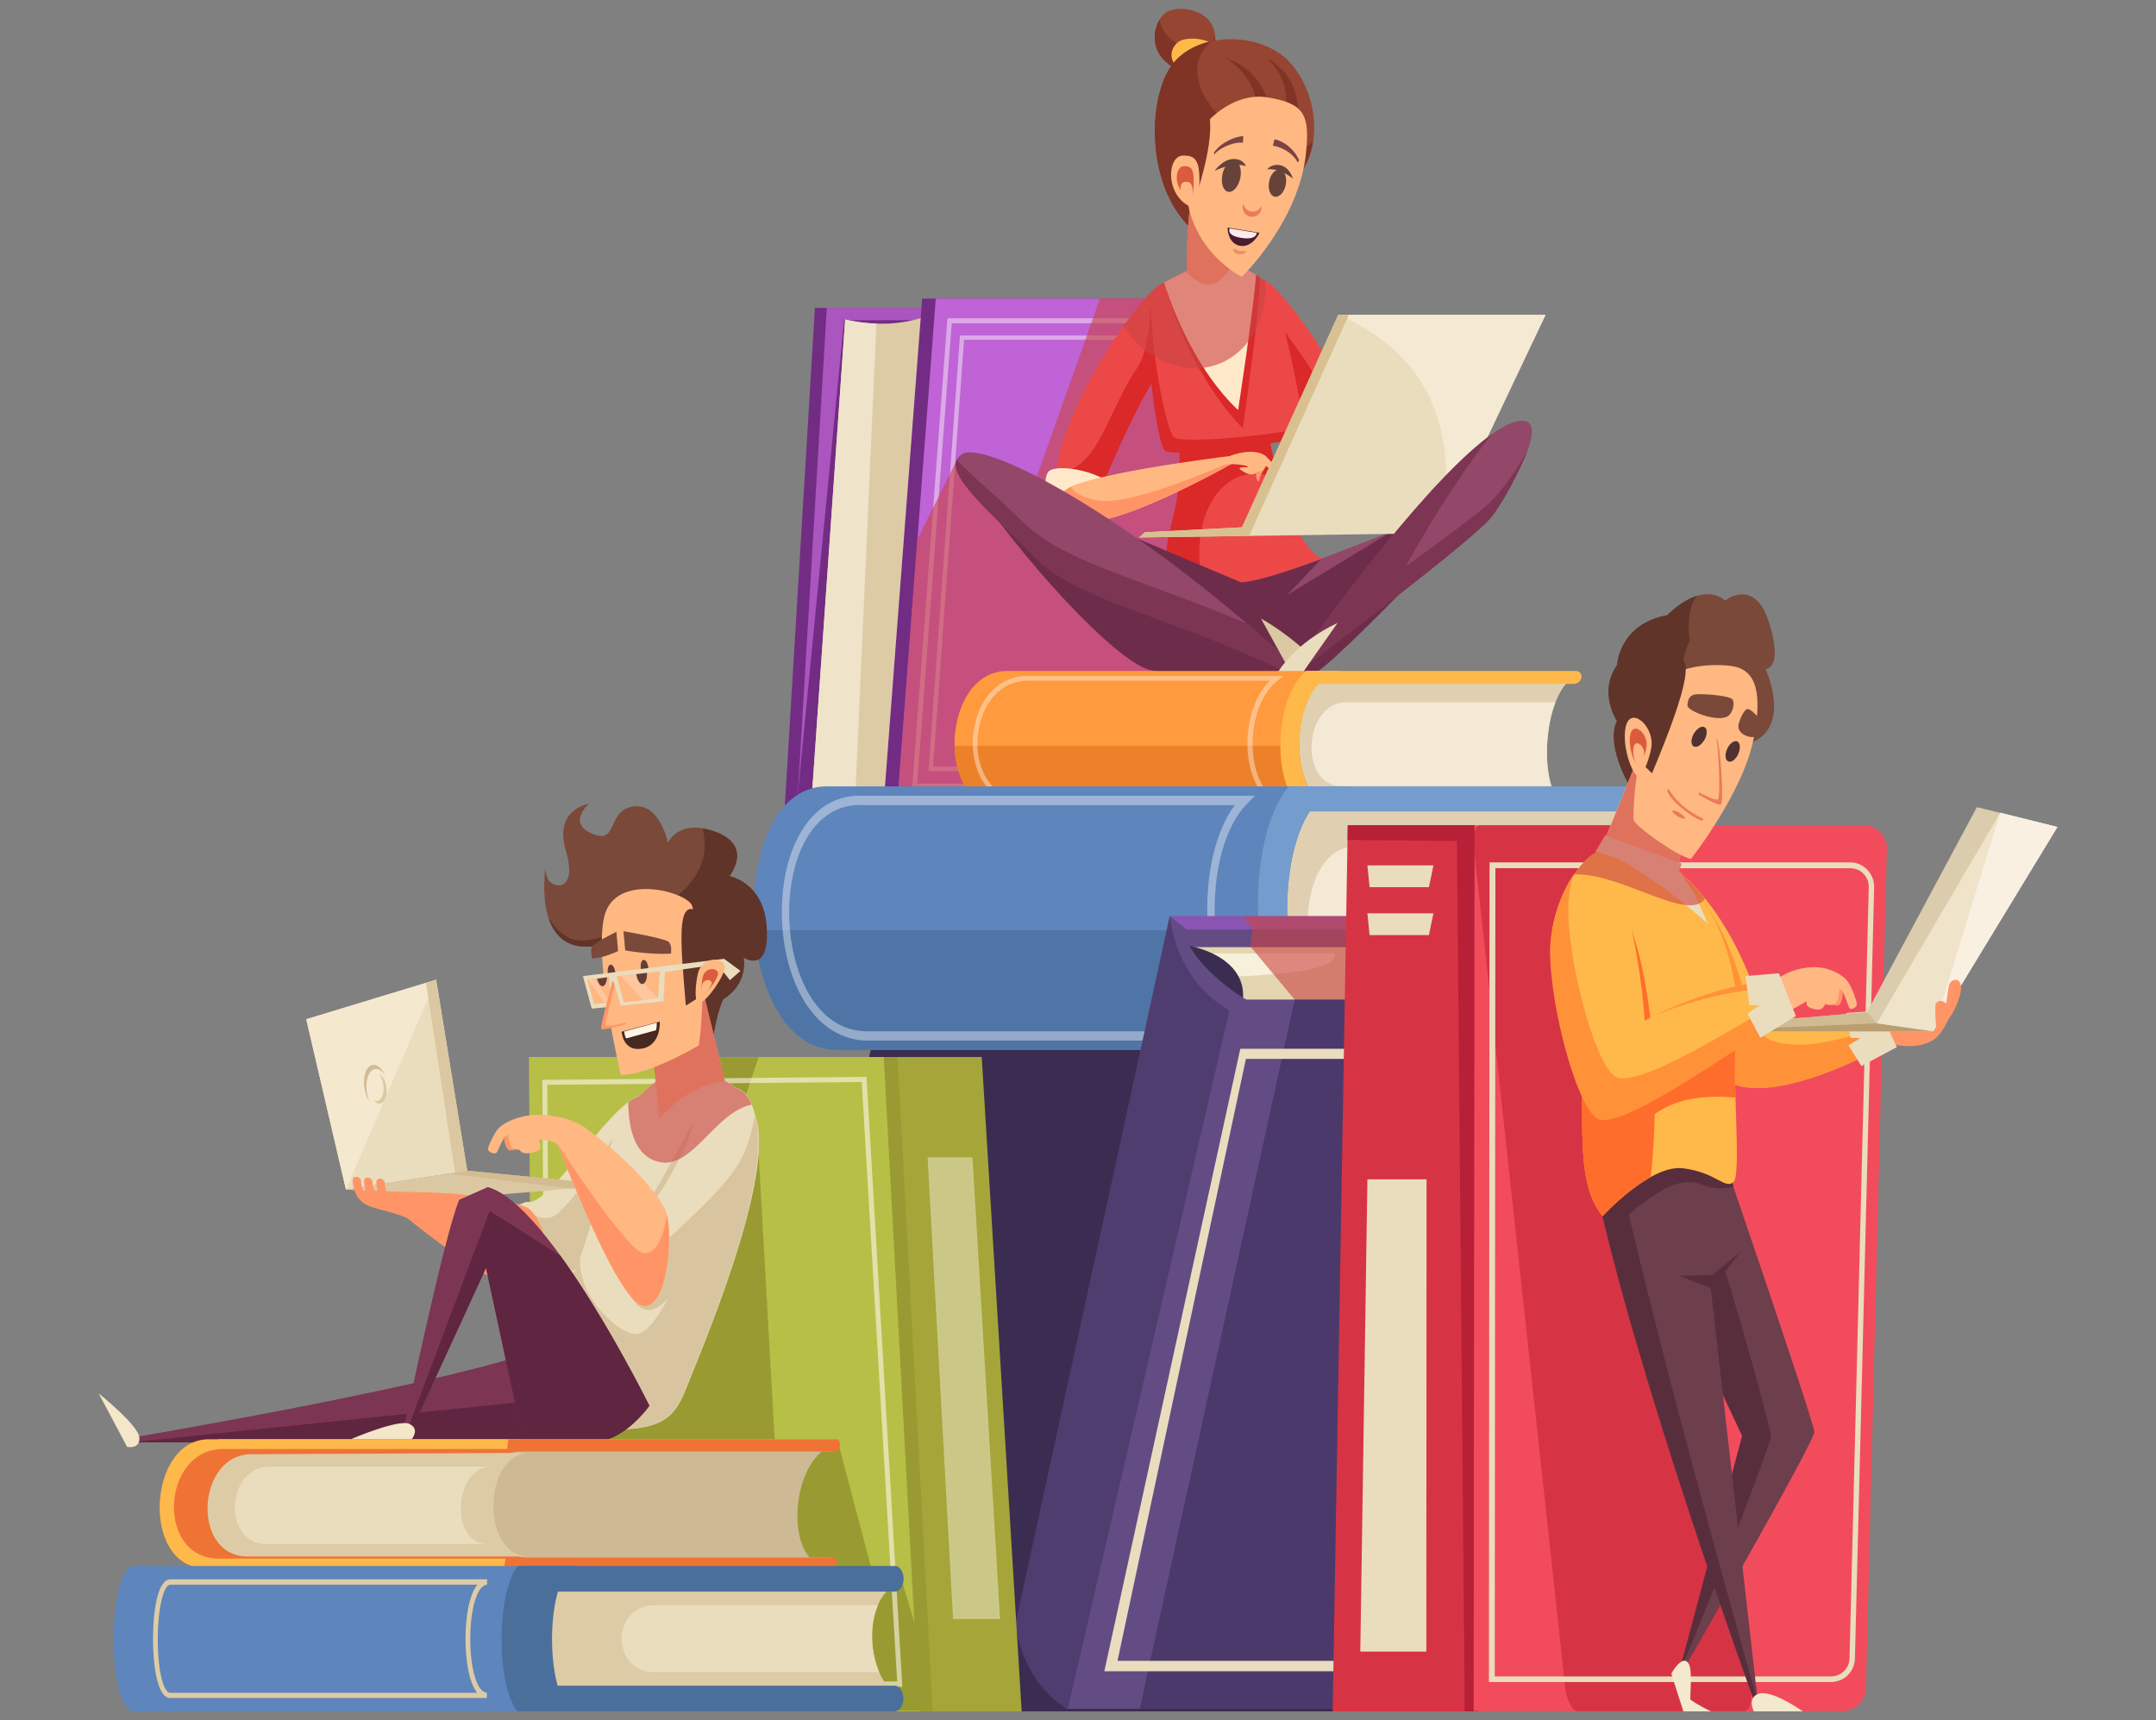 <?xml version="1.0" encoding="utf-8"?>
<!-- Generator: Adobe Illustrator 24.1.3, SVG Export Plug-In . SVG Version: 6.00 Build 0)  -->
<svg version="1.1" id="_x32_6e08365-e7f3-4f87-b2fd-e29738693ebb"
	 xmlns="http://www.w3.org/2000/svg" xmlns:xlink="http://www.w3.org/1999/xlink" x="0px" y="0px" viewBox="0 0 999 797.3"
	 style="enable-background:new 0 0 999 797.3;" xml:space="preserve">
<rect x="0" y="0" width="999" height="797.3" fill="#808080" stroke="none"/>
<style type="text/css">
	.st0{fill:#3B2D51;}
	.st1{fill:#732C84;}
	.st2{fill:#AB56BF;}
	.st3{fill:#DDCBA6;}
	.st4{fill:#BF63D6;}
	.st5{fill:#EFE3CA;}
	.st6{opacity:0.45;}
	.st7{fill:#FFFFFF;}
	.st8{opacity:0.6;fill:#C94343;}
	.st9{fill:#964532;}
	.st10{fill:#7F3425;}
	.st11{fill:#FFB94A;}
	.st12{fill:#DB2828;}
	.st13{fill:#ED4848;}
	.st14{fill:#FFE9CA;}
	.st15{fill:#6D2D4A;}
	.st16{fill:#934769;}
	.st17{fill:#FF9566;}
	.st18{fill:#FFB882;}
	.st19{fill:#EADDBE;}
	.st20{fill:#F4E9D3;}
	.st21{fill:#D8C091;}
	.st22{fill:#7C3552;}
	.st23{fill:#DBC7A1;}
	.st24{fill:#E0D0B1;}
	.st25{fill:#FF9A3E;}
	.st26{fill:#ED8129;}
	.st27{fill:#F4E9D4;}
	.st28{opacity:0.39;}
	.st29{fill:#5E85BC;}
	.st30{fill:#4E75A5;}
	.st31{fill:#749DCE;}
	.st32{fill:#DB5B3E;}
	.st33{fill:#66423B;}
	.st34{fill:#7C4343;}
	.st35{fill:#EA7B59;}
	.st36{fill:#491D2E;}
	.st37{fill:#FFEBEB;}
	.st38{fill:#EF8F6F;}
	.st39{fill:#8B54B2;}
	.st40{fill:#634C84;}
	.st41{fill:#E2D5AF;}
	.st42{fill:#F7F0DA;}
	.st43{fill:#4C396B;}
	.st44{fill:#F24C5C;}
	.st45{fill:#D63444;}
	.st46{fill:#B72036;}
	.st47{fill:#6D3E4C;}
	.st48{fill:#592E3C;}
	.st49{fill:#FF9239;}
	.st50{fill:#FF6D2C;}
	.st51{fill:#7A4939;}
	.st52{fill:#603428;}
	.st53{fill:#DBCCAD;}
	.st54{fill:#D1BB93;}
	.st55{fill:#BA9E70;}
	.st56{fill:#F9F0E1;}
	.st57{fill:#F2E9CE;}
	.st58{fill:#503D70;}
	.st59{fill:#4F3131;}
	.st60{fill:#B7BF47;}
	.st61{fill:#999B32;}
	.st62{opacity:0.58;}
	.st63{fill:#FFF9F1;}
	.st64{fill:#A5A53A;}
	.st65{opacity:0.42;fill:#FFF9F1;}
	.st66{fill:#602540;}
	.st67{fill:#D8C5A0;}
	.st68{fill:#DBC8A2;}
	.st69{fill:#D3BB92;}
	.st70{fill:#F4E8CE;}
	.st71{fill:#CE5230;}
	.st72{fill:#CEB995;}
	.st73{fill:#EF7335;}
	.st74{fill:#4B6F9B;}
	.st75{fill:#F4E6C9;}
	.st76{fill:#633D37;}
	.st77{fill:#FFC69F;}
	.st78{fill:#472922;}
	.st79{fill:#FFF6E3;}
</style>
<g>
	<polygon class="st0" points="756.5,475.8 405.9,475.8 334.6,793.2 685.2,793.2 	"/>
	<g>
		<g>
			<polygon class="st1" points="429.9,142.7 377.6,142.7 363.6,374.5 422.8,374.5 			"/>
			<polygon class="st2" points="436.2,142.7 383.1,142.7 369.3,374.5 429.4,374.5 			"/>
			<polygon class="st1" points="444.2,148.4 391.1,148.4 369.1,373.8 425.3,374.1 			"/>
			<path class="st3" d="M431.8,145.7c-12.8,5-26.2,5.5-40.2,2.4L376,371.5c17.1-3.1,33.6-3.1,45.5,0.5L431.8,145.7z"/>
			<polygon class="st1" points="566.3,138.4 427.3,138.4 409.3,374.5 551.1,374.5 			"/>
			<polygon class="st4" points="572.6,138.4 433.6,138.4 415.6,374.5 557.4,374.5 			"/>
			<path class="st5" d="M406.1,150c-4.8-0.2-9.6-0.8-14.5-1.9L376,371.5c7-1.3,13.8-2,20.3-2.2L406.1,150z"/>
			<g class="st6">
				<path class="st7" d="M551.8,365.4H422.6L439,147.5h126.6L551.8,365.4z M425,363.2h124.6l13.5-213.4H441L425,363.2z"/>
			</g>
			<g class="st6">
				<path class="st7" d="M545.6,357.4H430.2l14.6-201.9h113.1L545.6,357.4z M432.4,355.3h111.4l12-197.8H446.7L432.4,355.3z"/>
			</g>
			<polygon class="st8" points="509.7,138.3 476.8,231.1 443.4,213.1 424.9,250.4 415.7,374.4 553.6,374.4 572.5,289 541.6,138.3 
							"/>
		</g>
		<path class="st9" d="M547.8,33c-18.5-6.6-13.4-24.9-6.3-27.9c7.1-3,24.9,0.3,21.1,17.5C558.7,39.8,547.8,33,547.8,33z"/>
		<path class="st10" d="M549.8,22.1c-8.1-2.9-11.6-7.9-12.5-13c-4,6.6-3.9,18.8,10.5,23.9c0,0,10.9,6.8,14.7-10.4
			c0.5-2.2,0.6-4.2,0.5-5.9C558.4,27.4,549.8,22.1,549.8,22.1z"/>
		<path class="st11" d="M552.9,34.6c-14.6-3.8-10.6-14.4-5-16.1c5.6-1.8,19.5,0.1,16.5,10.1C561.4,38.6,552.9,34.6,552.9,34.6z"/>
		<path class="st9" d="M556.5,109.8c-25.6-18.3-25.4-62.2-14-78.9c11.4-16.7,42.4-16.7,55.6-1.5c13.2,15.2,14.5,39.7,3.1,52.6
			C589.8,94.9,556.5,109.8,556.5,109.8z"/>
		<path class="st10" d="M602.9,68.2c-0.6-27.3-4.4-34.4-16-41.3c0,0,13.8,11.5,7.3,27.5L602.9,68.2z"/>
		<path class="st10" d="M594.6,67.6c-7.9-29.1-13.5-35.9-26.7-40.8c0,0,16.5,9.4,14.5,27.9L594.6,67.6z"/>
		<path class="st10" d="M570.2,58.8C556.2,47,550,32,558.9,21.4c0.7-0.8,1.5-1.6,2.3-2.3c-7.6,1.7-14.5,5.6-18.7,11.7
			c-11.4,16.7-11.7,60.6,14,78.9c0,0,33.3-14.9,44.7-27.8c3.9-4.4,6.2-10.1,7.2-16.4C599.1,74.7,583.6,70.2,570.2,58.8z"/>
		<path class="st12" d="M635.5,224.3c-1.9-42-44.8-89.3-49.2-89.7c-4.4-0.3-3.6,17.5,7.2,35.1s22.7,59.3,24.1,63.7
			C618.9,237.8,635.9,231.7,635.5,224.3z"/>
		<path class="st13" d="M586.8,130.5c-2-0.2-3.1,4.4-2.5,11.2c8.4,6.5,43.2,51,47,89.2c2.5-1.8,4.4-4.2,4.3-6.7
			C633.6,182.3,591.2,130.9,586.8,130.5z"/>
		<path class="st13" d="M488.5,226.8c1.9-42,44.8-94.5,49.2-94.9c4.4-0.3,2.9,29.9-7.9,47.5c-10.8,17.6-22,52.1-23.3,56.5
			S488.2,234.2,488.5,226.8z"/>
		<path class="st12" d="M526.5,171.1c-13.3,19.3-17.9,48.5-37.6,47.7c-1.2-0.1,8.6,16.5,6.4,16.2c4.8,2.5,10.4,3.4,11.2,0.9
			c1.4-4.4,16.5-40.9,27.3-58.5c6.1-9.9,0-25.7,0.8-35.9C531.7,151.1,532.3,162.7,526.5,171.1z"/>
		<path class="st14" d="M515,224.4c-8.2-6.7-24.4-9-28.6-6.3c-4.2,2.7-2.5,22.2,9.5,25.6C508,247.2,515,224.4,515,224.4z"/>
		<path class="st13" d="M582.8,169.7l-45.4-22.3c21.1,97.9-1.5,85.8,3.7,123.8c25.8,10.6,50.5,6.5,74.4-11.1
			C591.7,255.1,582.8,169.7,582.8,169.7z"/>
		<path class="st12" d="M557.5,270.9c-5.8-24.1,2.9-46.8,19.3-50.8c5.3-1.3,10.7-0.4,15.8,2.1c-6.9-24.8-9.8-52.5-9.8-52.5
			l-45.4-22.3c21.1,97.9-1.5,85.8,3.7,123.8c6,2.5,12,4.1,17.9,5C558.5,274.5,558,272.7,557.5,270.9z"/>
		<path class="st15" d="M575,269.9l-131.3-55.5c30.4,47.2,73.9,92,88.6,96c14.7,4.1,66,6.2,76.1,2.1c10.2-4,88.9-88.2,88.9-88.2
			S594.8,269.5,575,269.9z"/>
		<polygon class="st16" points="643.9,246.9 596.4,275.8 612.4,258.9 		"/>
		<path class="st13" d="M536,133c-8.5,15.2,0.1,70.6,3.9,74.3c3.9,3.7,60.9-2.7,63.7-5.2c2.8-2.5-11.2-67.6-15.8-71
			c-4.6-3.4-19.2-9.3-22.5-9.6C562,121.3,536.9,131.4,536,133z"/>
		<path class="st12" d="M543.7,202.5c-2.9-3-10-35.9-10.4-60.3c-3.3,21.4,3.1,63.4,6.4,66.6c3.9,3.7,61.1-4.1,64-6.6
			c0.4-0.3,0.4-1.7,0.3-3.9C592,201.4,547.3,206.1,543.7,202.5z"/>
		<path class="st17" d="M586.9,212.8c-0.1,4.7-2.7,6-3.3,9.2c-0.6,3.2-2.2-1.4-1.5-3.9C582.8,215.4,586.9,212.8,586.9,212.8z"/>
		<path class="st18" d="M578.3,216.5c4.5,3.1,6.4,2,7.4,0.9c0.9-1.1,2-3.9,2-3.9l-5.1-1.4l0.1,3.2
			C582.8,215.3,575.5,214.5,578.3,216.5z"/>
		<path class="st18" d="M575,217.9c4.5,3.1,6.4,2,7.4,0.9c0.9-1.1,2-3.9,2-3.9l-5.1-1.4l0.1,3.2C579.5,216.7,572.2,215.9,575,217.9z
			"/>
		<path class="st18" d="M497.5,225c19.3-7.5,77.7-14.3,77.7-14.3l0.5,1.5c0,0-56.8,32.9-74.8,29.4
			C482.7,238.2,489.7,228.1,497.5,225z"/>
		<path class="st17" d="M507.5,231.8c-6.8-1.6-10.1-3.8-11.3-6.2c-7.2,3.6-12.4,12.8,4.6,16c18,3.5,74.8-29.4,74.8-29.4l-0.1-0.4
			C557.6,219.9,521.3,235,507.5,231.8z"/>
		<path class="st18" d="M586.6,211.5c-3.5-3.1-11.3-2.5-17.6,0.2l-1.8,3.7c5.3-1.1,13,1.1,15.4,1.7
			C585,217.8,590.1,214.6,586.6,211.5z"/>
		<path class="st18" d="M586.1,211.2c4.1,3.4,10.1,11.2,10,12.6c-0.1,1.4-4.8-3.1-6-4.7c-1.2-1.6-5.9-5-5.9-5L586.1,211.2z"/>
		<polygon class="st19" points="620.1,145.9 575.5,244.4 530.5,246.7 527.8,249.1 668.2,247.1 716.2,145.9 		"/>
		<path class="st20" d="M620.1,145.9c40,17.2,56.4,50.6,48,101.1l48-101.1H620.1z"/>
		<polygon class="st21" points="578.8,248.4 625,145.9 620.1,145.9 575.5,244.4 530.5,246.7 527.8,249.1 		"/>
		<path class="st16" d="M702.8,195.3c-17.8,4.1-57.8,48.7-105,115.7l1,2.5c0,0,81.9-63.1,91.6-74.8
			C700,227.1,720.6,191.3,702.8,195.3z"/>
		<path class="st22" d="M692,231.3c-7.4,8-53.3,40.4-78.6,58.1c-5.1,6.9-10.3,14.1-15.6,21.7l1,2.5c0,0,82.4-61.9,92-73.6
			c5.2-6.3,13-20.8,16.9-31C703,217.5,696.4,226.6,692,231.3z"/>
		<path class="st22" d="M605.1,300.8l42.8-32.2c0,0,21.2-39.7,43.2-67.2C671.6,215.4,640.7,251.3,605.1,300.8z"/>
		<path class="st16" d="M445.6,210.6c-10.7,7.6,12.2,23.3,33.5,45.2c21.3,21.8,60.4,28.4,121.8,57.8l2.5-1.5
			C530.3,243,456.2,202.9,445.6,210.6z"/>
		<path class="st22" d="M577.9,289.1c-51.3-21.6-84.8-28.3-104.3-47.5c-11.4-11.3-23.2-20.8-30.3-28.5c-3.8,8.3,16,24.8,35.2,44.4
			c21.3,21.8,60.9,26.6,122.3,56.1l2.5-1.5C594.9,304,586.4,296.4,577.9,289.1z"/>
		<path class="st23" d="M600.7,316.5l7.4-11.9c0,0-10.8-10.6-23.8-17.9L600.7,316.5z"/>
		<path class="st19" d="M601.6,314.6l-9.3-3.3c0,0,7.4-13.1,27.5-22.6L601.6,314.6z"/>
		<path class="st14" d="M583.6,128.2c-6.3-3.4-15.7-8.4-18.3-8.6c-2.7-0.3-19.1,7.6-26,11.3c13.2,46,36.2,65.1,36.2,65.1
			S585.7,129.3,583.6,128.2z"/>
		<path class="st12" d="M583.6,128.2c-0.5-0.3-1-0.6-1.6-0.8c-1.1,15.8-8.3,62.6-8.3,62.6s-21-17.5-34.4-59.2c0,0-0.1,0-0.1,0.1
			c13.2,46,36.7,67.6,36.7,67.6S585.7,129.3,583.6,128.2z"/>
		<path class="st18" d="M549.9,126.3c-0.3-30.2,4.3-47.7,4.3-47.7l18,16.2l-1,27.1c0,0-4.3,9.1-9.9,9.9
			C555.7,132.7,549.9,126.3,549.9,126.3z"/>
		<g>
			<path class="st24" d="M729.1,313.9l-112.2,0c-19.9,0-25.6,57.8-5.7,57.8l112.2,0C713.2,363.9,714.6,323.1,729.1,313.9z"/>
			<path class="st25" d="M623.8,311l-156.4,0c-31.1-0.9-34.5,62.6-3.4,63.5l156.4,0C593.7,373.7,597.1,310.2,623.8,311z"/>
			<path class="st26" d="M619,374.4c-11.4-1.3-16.8-14.6-17-28.7H442.3c0.3,14.6,7.3,28.4,21.6,28.8l155.1,0V374.4z"/>
			<path class="st11" d="M730.3,311l-124.6,0l-1.1,6l124.6,0c1.7,0,3.3-1.3,3.6-3v0C733,312.4,731.9,311,730.3,311z"/>
			<path class="st11" d="M727.6,369.3l-124.1,0l-1.2,5.2l124.1,0c1.7,0,3.3-1.2,3.6-2.6l0,0C730.3,370.5,729.3,369.3,727.6,369.3z"
				/>
			<path class="st27" d="M720.7,325.5l-96.9,0c-19.9,0-22.1,38.8-2.3,38.8l97.3,0C715.6,354.1,716.2,337.3,720.7,325.5z"/>
			<path class="st11" d="M623.8,311h-18.6c-14.6,12-16.3,51.5-2.4,63.5h17.6C593.7,373.7,597.1,310.2,623.8,311z"/>
			<g class="st28">
				<path class="st7" d="M592.6,372.3l-119.1,0c-8.3-0.2-15-4.4-19-11.7c-5.5-10.2-4.9-25.1,1.4-35.5c4.8-7.9,12.3-12.1,21.1-11.8
					h117.8l-2.6,2c-7.2,5.5-11.7,16.6-11.8,29c-0.1,11.3,3.6,21,9.8,26L592.6,372.3z M476.3,315.5c-7.7,0-14.2,3.8-18.5,10.8
					c-6,9.7-6.5,23.7-1.4,33.2c2.5,4.7,7.5,10.3,17.1,10.5l113,0c-5.4-5.8-8.6-15.2-8.5-25.8c0.1-11.7,4-22.4,10.4-28.7H476.9
					C476.7,315.5,476.5,315.5,476.3,315.5z"/>
			</g>
		</g>
		<g>
			<path class="st24" d="M789.5,370l-173.7,0c-30.7,0-32.4,111.1-1.6,111.1l173.7,0C771.2,466.1,768.3,387.6,789.5,370z"/>
			<path class="st29" d="M626.2,364.5l-242.1,0c-48.2-1.8-45.6,120.3,2.6,122.1l242.2,0C587.4,485.1,584.8,363,626.2,364.5z"/>
			<path class="st30" d="M626.6,486.3c-17.8-2.6-27.9-28-29.8-55.1H349.5c2.3,28.1,14.8,54.5,37.1,55.4l240,0L626.6,486.3z"/>
			<path class="st31" d="M791,364.5l-192.8,0l-1,11.6l192.8,0c2.6,0,4.9-2.6,5.2-5.8l0,0C795.5,367.1,793.6,364.5,791,364.5z"/>
			<path class="st31" d="M794.1,476.5l-192.1,0l-1.2,10l192.1,0c2.6,0,4.9-2.2,5.3-5l0,0C798.5,478.8,796.7,476.5,794.1,476.5z"/>
			<path class="st27" d="M778.1,392.3l-149.9,0c-30.7,0-29.4,74.6,1.3,74.6l150.6,0C773.7,447.4,772.4,415,778.1,392.3z"/>
			<path class="st31" d="M626.2,364.5h-28.8c-21.1,23-18.8,99,4.2,122.1h27.2C587.4,485.1,584.8,363,626.2,364.5z"/>
			<g class="st28">
				<path class="st7" d="M585.6,482.3l-184.4,0c-12.9-0.4-23.8-8.4-30.9-22.5c-9.8-19.6-10.8-48.3-2.2-68.2
					c6.5-15.1,17.5-23.2,31.1-22.8h182.3l-3.8,3.9c-10.4,10.6-16,32-14.7,55.7c1.2,21.7,8.1,40.4,18.4,50.1L585.6,482.3z
					 M398.4,373.1c-11.9,0-21.5,7.3-27.3,20.7c-8,18.7-7.1,45.5,2.1,63.9c4.5,9,13,19.8,27.7,20.3l175,0
					c-9.2-11.1-15.2-29.2-16.3-49.6c-1.3-22.5,3.5-43,12.5-55.2H399.4C399.1,373.1,398.8,373.1,398.4,373.1z"/>
			</g>
		</g>
		<path class="st8" d="M569.2,166.5c11.9-7,18-21.2,17.1-36.4c-0.7-0.4-1.5-0.9-2.5-1.4c0-0.1,0-0.2,0-0.3c0-0.2-0.1-0.3-0.2-0.3
			c-3.8-2-8.6-4.6-12.4-6.4l0.9-24.6c-5.6-5.9-12.3-10-19.3-11.9c-1.3,7.6-3.1,21.4-3,40.3c-4,1.9-7.9,3.8-10.5,5.2
			c0,0-0.1,0-0.1,0.1c0,0.1,0,0.1,0.1,0.2c-0.7,0.3-1.3,0.6-1.8,0.9c-2,0.7-9,8.2-17.1,19.4C532.6,169.1,553.3,175.9,569.2,166.5z"
			/>
		<path class="st18" d="M551.3,70.1c-9.7,41.8,24.1,58.2,24.1,58.2s26.7-25.7,29.8-57.8c1.7-17.4-0.8-22.6-18.1-25.4
			C569.9,42.4,553.8,59.2,551.3,70.1z"/>
		<path class="st10" d="M553.3,93.5c8.9-25.9,10.9-47.7,0.3-46.5C543,48.1,538.4,85.3,553.3,93.5z"/>
		<path class="st18" d="M554.9,97c2.2-22.1,0.3-24.9-6.7-24.9C540.2,72.1,539.5,93.4,554.9,97z"/>
		<path class="st32" d="M552.6,91.9c1.3-13.3,0.2-14.9-4-14.9C543.8,77,543.4,89.8,552.6,91.9z"/>
		<path class="st18" d="M552.9,93.6c0-8.5-0.9-9.5-3.9-9.3C545.6,84.6,546.2,92.8,552.9,93.6z"/>
		<g>
			<path class="st33" d="M595.8,85.4c0.6-3.5-0.7-6.5-2.8-6.8c-2.2-0.3-4.4,2.3-5,5.8c-0.6,3.5,0.7,6.5,2.8,6.8
				C593,91.4,595.2,88.9,595.8,85.4z"/>
			<path class="st33" d="M574.7,82.5c0.8-4-0.4-7.6-2.7-8c-2.3-0.4-4.8,2.4-5.6,6.4c-0.8,4,0.4,7.6,2.7,8
				C571.3,89.4,573.9,86.5,574.7,82.5z"/>
			<path class="st33" d="M562.8,79.2c0,0,8.2-4.3,14.5-2.2c0,0-1-3.4-5.9-3.3C566.5,73.8,562.8,79.2,562.8,79.2z"/>
			<path class="st33" d="M599.1,82.8c0,0-5.8-5-11.9-4.3c0,0,1.9-2.8,6.1-1.9C597.6,77.5,599.1,82.8,599.1,82.8z"/>
			<g>
				<path class="st34" d="M562.6,71.6l-0.1-0.9c3.4-4.9,10-7.5,13.6-7.6l-0.2,3.1C573,65.6,566.1,67.6,562.6,71.6z"/>
			</g>
			<g>
				<path class="st34" d="M601.3,75.3c-2.8-5.6-9.8-7.7-11.5-7.7l0.7-3c2,0.1,8.3,2.7,11.5,9.7L601.3,75.3z"/>
			</g>
			<path class="st35" d="M584.4,95.5c0,0.1,0,0.2-0.1,0.3c-1.1,2.1-3.7,2.9-5.9,1.8c-1.3-0.7-2-1.9-2.3-3.2c-0.8,2.1,0,4.5,2,5.6
				c2.2,1.1,4.8,0.3,5.9-1.8C584.5,97.3,584.6,96.4,584.4,95.5z"/>
			<path class="st36" d="M568.8,105.5l14.8,2.4c0,0-3.2,7.1-9.2,6C568.7,112.7,568.8,105.5,568.8,105.5z"/>
			<path class="st37" d="M569.8,105.9l12.5,2c0,0,0.2,3.4-6.9,2.4C567.9,109.2,569.8,105.9,569.8,105.9z"/>
			<path class="st38" d="M577.2,116.7c0.2-0.9-1.3-0.2-2.9-0.5c-1.6-0.3-2.6-1.4-2.9-0.5c-0.2,0.9,0.9,1.9,2.4,2.1
				C575.5,118.1,576.9,117.6,577.2,116.7z"/>
		</g>
	</g>
	<g>
		<polygon class="st39" points="718,424.6 541.9,424.6 530.5,594.5 646.2,753.3 		"/>
		<polygon class="st40" points="722.5,430.8 546.3,430.8 535,600.7 650.7,759.6 		"/>
		<polygon class="st41" points="720.9,439 544.8,439 480.8,736 649.2,767.7 		"/>
		<path class="st42" d="M560.7,453c31.3-0.8,57.7-3.1,57.7-10.2c0-0.3-0.1-0.6-0.1-0.9h-67.6L560.7,453z"/>
		<path class="st0" d="M546.4,437.4c21.5,3.4,32.1,14.4,29.1,28.3C571.6,483.4,546.4,437.4,546.4,437.4z"/>
		<polygon class="st40" points="741.7,463.3 565.6,463.3 493.8,792 670,792 		"/>
		<polygon class="st43" points="776,463.3 599.9,463.3 528.1,792 704.2,792 		"/>
		<path class="st19" d="M574.7,486.1l-63,288.5h154.5l63-288.5H574.7z M663.7,769.8H517.8l59.5-279h145.9L663.7,769.8z"/>
		<polygon class="st8" points="575.7,424.7 580.5,430.4 579.3,438.6 599.9,463.3 626.8,463.3 633.2,424.7 		"/>
		<path class="st44" d="M863.5,382.5l-183.9,0c-5.7,0-10.4,4.4-10.8,10.1l-23.4,389.1c-0.4,6.2,4.6,11.4,10.8,11.4l197.6,0
			c5.9,0,10.6-4.7,10.8-10.5l9.7-389.1C874.5,387.5,869.6,382.5,863.5,382.5z"/>
		<path class="st45" d="M757.9,382.5l-72.1,0c-2.2,0-3.5,4.4-2.9,10.1l42.3,389.1c0.7,6.2,3.3,11.4,5.7,11.4l77.5,0
			c2.3,0,3.6-4.7,2.8-10.5l-47.7-389.1C762.9,387.5,760.3,382.5,757.9,382.5z"/>
		<g>
			<path class="st19" d="M848.3,779.6H689.9v-1.3l0.3-378.6h167c3.1,0,5.9,1.2,8,3.4c2.1,2.2,3.3,5.1,3.2,8.1l-8.9,357.4
				C859.4,774.8,854.5,779.6,848.3,779.6z M692.6,777h155.8c4.7,0,8.5-3.7,8.6-8.4l8.9-357.4c0.1-2.3-0.8-4.5-2.4-6.2
				c-1.6-1.7-3.8-2.6-6.2-2.6H692.9L692.6,777z"/>
		</g>
		<polygon class="st45" points="683.2,382.5 624.5,382.5 617.5,793.2 682.8,793.2 		"/>
		<polygon class="st46" points="624.5,382.5 624.4,389.3 675.1,389.8 678.7,793.2 682.8,793.2 683.2,382.5 		"/>
		<path class="st47" d="M796.6,530.8c0,0,44,128.4,44.1,132.9c0.1,4.5-61.1,111.1-61.1,111.1l-1.4-0.4l30.9-107.7L783,602.6
			L796.6,530.8z"/>
		<path class="st48" d="M790.7,562l-17.1,32l33.6,71.5l-29,108.8l0.3,0.1c11.5-26.3,42.2-105.2,42.1-108.9
			C820.5,662.4,803.7,600.2,790.7,562z"/>
		<path class="st47" d="M738.8,547c18.7,89.4,74.1,241.6,74.1,241.6h1.6l-22.1-194.2l11-10.4l-6.2-52.6
			C797.2,531.4,734.9,528.1,738.8,547z"/>
		<path class="st48" d="M747,569.7c25.8-24,34.9-23.3,42.3-20.4c7.4,2.9,13.9,0.7,13.9,0.7l-3.6-14.6l-51.7-2.7L747,569.7z"/>
		<g>
			<path class="st48" d="M748.6,535.7c-6.7,2.4-10.9,5.9-9.8,11.3c18.7,89.4,74.1,241.6,74.1,241.6h1.5
				C805.6,757.3,765.7,615.7,748.6,535.7z"/>
		</g>
		<polygon class="st48" points="793.2,597.2 777.9,591.3 793.4,591 806.8,579.9 		"/>
		<path class="st11" d="M777.5,403.7c29,23.7,39.8,68.8,39.8,68.8l55.8-2.5l2.8,13.3c0,0-46.6,27.1-71.2,19.7
			C779.9,495.6,777.5,403.7,777.5,403.7z"/>
		<path class="st17" d="M875,483.5c11.9,3.2,20,0.3,23.3-3.7c3.4-4,8.9-14.4,3.4-14.9c-5.5-0.5-29.2,9.1-29.2,9.1L875,483.5z"/>
		<path class="st49" d="M821.8,482.6c-16.3-4.9-9.9-45.2-44.3-78.9c0,0,2.5,91.9,27.1,99.3c24.7,7.4,71.2-19.7,71.2-19.7l-1.6-7.5
			C858.5,479.2,838.9,487.7,821.8,482.6z"/>
		<path class="st19" d="M879,485.3c0,0.6-7.9-16.9-7.9-16.9l-15.5,1.1l1.8,11.5l4.7,0.2l-5.6,3.3l6,9.6L879,485.3z"/>
		<path class="st11" d="M741.7,393.8c-24.3,30.8-16.6,72.4-10.8,92.3c5.7,19.8-3.5,59.8,11.7,77.5c0,0,22-24.1,37.4-22.1
			c15.4,2,19.1,9.8,23.2,6.4c4-3.4-1.1-51.5,1.5-64.7c2.6-13.2-1.3-48.9-18.4-69.6C769.1,392.9,741.7,393.8,741.7,393.8z"/>
		<path class="st50" d="M738.5,409.4c-2.7,0-5.3,1.4-7.7,3.9c-10.3,27.1-4.5,57,0.1,72.9c5.7,19.8-3.5,59.8,11.7,77.5
			c0,0,10.6-11.6,22.3-18.1c1.2-11.2,1.9-23.2,1.9-35.9C766.7,454.3,754.1,409.4,738.5,409.4z"/>
		<path class="st51" d="M758.6,370.1c-16.3-25.5-9.3-35.9-9.3-35.9s-8.8-13.4,0.1-26c0,0,0.7-18.9,23.3-23.1c0,0,14.9-16.1,26.7-6.8
			c0,0,13.8-11,20.4,10.5c6.6,21.4-1.7,21.3-1.7,21.3s12.9,27.8-8,34.6C789.3,351.5,758.6,370.1,758.6,370.1z"/>
		<path class="st52" d="M808.7,344.9c0,0-16-0.8-20.9-15.5c0,0-14.8-11.7-4.8-32.5c0,0-2.5-13,3.2-20.7c-7.5,2.3-13.6,8.9-13.6,8.9
			c-22.6,4.2-23.3,23.1-23.3,23.1c-9,12.6-0.1,26-0.1,26s-6.9,10.4,9.3,35.9c0,0,29.4-17.9,50.3-25
			C808.8,345,808.7,344.9,808.7,344.9z"/>
		<path class="st19" d="M773.9,400.3l-32.2-6.5c25.3,12,49.5,34.2,49.5,34.2S782.8,405.8,773.9,400.3z"/>
		<polygon class="st18" points="741.7,393.8 765.1,336.2 785.5,363.6 776.9,404.6 		"/>
		<polygon class="st53" points="916,374.1 865.1,469.1 782.2,476.5 782.5,478 895.7,478 953.3,383.3 		"/>
		<polygon class="st54" points="865.1,469.1 782.2,476.5 782.5,478 895.7,478 869.7,474.3 		"/>
		<polygon class="st55" points="782.5,478 895.7,478 869.7,474.3 		"/>
		<polygon class="st5" points="926.8,376.7 869.6,474.3 895.7,478 953.3,383.3 		"/>
		<polygon class="st56" points="926.8,376.7 895.7,478 953.3,383.3 		"/>
		<path class="st50" d="M731.9,490.7c3.5,20.7-3.3,55.8,10.3,72.4c10.3-42.7,26.6-57.4,61.9-54.4c-0.3-9.6-0.4-18.7,0.3-24
			C785,482.1,752.3,479.9,731.9,490.7z"/>
		<path class="st11" d="M762.1,473.1c-2.6-38.5-14.5-81-20.9-78.8c-7.6,2.6-20.4,18.7-22.6,41.8c-2.1,21.2,12.4,68.3,23.1,76.9
			c10.6,8.6,71.4-34.4,87.5-41.5l2.9-17.6C809.7,453.4,781,462.7,762.1,473.1z"/>
		<path class="st49" d="M766.6,470.7c18.9-7.9,43.9-13.9,63.6-12.4l-3.1,14.2c0.7-0.4,1.4-0.7,2-1l2.9-17.6
			C811.4,453.4,785.3,461.3,766.6,470.7z"/>
		<path class="st49" d="M747.9,498.6c-10.6-8.6-23-60.9-21-82c0.4-3.8,1-7.3,1.9-10.7c-4.8,7.4-9.1,17.8-10.3,30.2
			c-2.1,21.2,10.3,73.4,21,82c10.6,8.6,73.5-39.5,89.6-46.6l1.8-10.8C809,472.7,757.5,506.4,747.9,498.6z"/>
		<path class="st57" d="M835.3,793.2h-22.6c0,0-3.1-5.6,1.5-7.9C820.2,782.3,835.3,793.2,835.3,793.2z"/>
		<path class="st57" d="M792.8,793.2H780l-5.6-17.5c0,0,5.3-9.6,8.1-4.5c1.7,3.1,0.7,12.6,0.7,16.5
			C787.5,790.8,792.8,793.2,792.8,793.2z"/>
		<path class="st40" d="M550.2,431.1c-3.4,10.2,21.3,29.6,27.5,32.2l-18.5,4.4l-18.6-27.4l1.4-15.8L550.2,431.1z"/>
		<path class="st58" d="M569.7,468.3c-19.2-11-25.8-29.6-27.7-43.8l-71.6,328.7c3,16.5,10.2,30.2,24.3,39.2L569.7,468.3z"/>
		<polygon class="st19" points="661,546.6 633.6,546.6 630.3,765.5 660.9,765.5 		"/>
		<polygon class="st19" points="634.6,411.2 662.1,411.2 664.2,401.1 633.6,401.1 		"/>
		<polygon class="st19" points="634.6,433.4 662.1,433.4 664.2,423.3 633.6,423.3 		"/>
		<path class="st17" d="M853.9,456.7c0.5,5.3-0.8,8.7-2,9.3c-1.2,0.6-5.2-1.3-5.9-3C845.4,461.3,853.4,452.1,853.9,456.7z"/>
		<path class="st18" d="M852.6,453.7c-0.4,10-1.3,10.9-2.8,11.8c-1.5,0.9-6.2-0.3-6.7-1.8c-0.5-1.6,0.4-5.5,1.6-5.2
			c1.2,0.3,2.7,0.4,2.7,0.4L852.6,453.7z"/>
		<path class="st18" d="M848.6,450.8c-2.1-4-18.1-3.7-26.7,4.3l5.3,14.3c7.4-3.2,13.8-8.8,18.5-8.3
			C850.2,461.5,850.6,454.8,848.6,450.8z"/>
		<path class="st18" d="M846.7,455.8c-0.4,10-1.3,10.9-2.8,11.8c-1.5,0.9-6.2-0.3-6.7-1.8c-0.5-1.6,0.4-5.5,1.6-5.2
			c1.2,0.3,2.7,0.4,2.7,0.4L846.7,455.8z"/>
		<path class="st18" d="M845.3,448.8c5.4,1.2,9.2,3.8,11,6.3c1.8,2.5,4,8.8,4.1,10.3c0.1,1.5-3,3.3-3.7,1.4
			c-0.7-1.9-2.7-7.6-3.3-7.9s-6.1-3.1-6.3-3.1C846.9,455.8,845.3,448.8,845.3,448.8z"/>
		<path class="st19" d="M832.2,470.9c0,0.7-7.9-19.8-7.9-19.8l-15.5,1.3l1.8,13.4l4.7,0.2l-5.6,3.8l6,11.2L832.2,470.9z"/>
		<polygon class="st19" points="739.4,394.6 743.9,387.2 779.1,400.3 777,407 		"/>
		<path class="st8" d="M778.7,404.8c-0.2-0.3-0.5-0.5-0.7-0.8l1.2-3.7l-1.3-0.5l3.9-18.5c-5.9-11-14-21.9-23.1-29.1l-14.3,35.2
			l-0.5-0.2l-4.5,7.4l0.6,0.2c-3.2,1.6-7,5.2-10.6,10.5c20.3-0.8,48.4,19.3,58.7,13.1c0.8-0.5,1.4-1.1,1.8-2
			C786.5,412.2,782.8,408.3,778.7,404.8z"/>
		<path class="st18" d="M769,319.3c-12.3,30.2-12.2,58.5-12.1,60.7c0.1,2.2,19.8,16.8,26.6,18.1c0,0,24.1-30.4,29.1-55.9
			c5-25.4-1.5-31.7-9.1-33.3C795.9,307.4,773.8,307.6,769,319.3z"/>
		<path class="st52" d="M765.5,358.4c16.7-40,21.4-59.3,7.2-52c-14.3,7.3-13.3,46.2-13.3,46.2L765.5,358.4z"/>
		<path class="st18" d="M765.3,345.1c0.4-9.5-10.2-18-12.1-7.8c-1.9,10.2,4.5,25.3,7,22.3C762.7,356.5,765.2,348.2,765.3,345.1z"/>
		<path class="st32" d="M763,345.5c0.3-6-6.4-11.3-7.6-4.9c-1.2,6.4,2.8,15.9,4.4,14C761.4,352.7,762.9,347.5,763,345.5z"/>
		<path class="st18" d="M761.9,349.6c0.2-3.9-4.2-7.4-5-3.2c-0.8,4.2,1.8,10.5,2.9,9.2C760.9,354.3,761.9,350.9,761.9,349.6z"/>
		<g>
			<path class="st59" d="M805.5,349.3c1.1-2.6,0.8-5.1-0.6-5.7c-1.5-0.5-3.6,1.1-4.7,3.7c-1.1,2.6-0.8,5.1,0.6,5.6
				C802.3,353.6,804.4,351.9,805.5,349.3z"/>
			<path class="st18" d="M794.7,341.1c2.2-0.8,3.2,26.9,1.8,29.9c-0.7,1.5-10-3.7-10-3.7S794.3,341.2,794.7,341.1z"/>
			<path class="st35" d="M795.3,342.1c1,5.9,2,25.7,0.8,28.3c-0.5,1.1-6.4-1.8-8.8-3.1c-0.2,0.6-0.3,0.9-0.3,0.9s9.8,6,10.5,4.5
				C798.8,369.7,797.1,343.6,795.3,342.1z"/>
			<path class="st59" d="M789.9,342.7c1.3-2.5,1.2-5.1-0.2-5.7c-1.4-0.7-3.6,0.8-5,3.3c-1.3,2.5-1.3,5.1,0.2,5.7
				C786.3,346.7,788.5,345.2,789.9,342.7z"/>
			<path class="st51" d="M803,324.5c-0.8-2.2-13.9-3-17.1-2.7c-3.2,0.3-3.9,2.7-4,5.2c-0.1,2.5,13.7,7.9,18.6,5
				C802.7,330.7,803.8,326.7,803,324.5z"/>
			<path class="st51" d="M805.5,336.3c-0.5,4.4,6.9,6.5,8.6,4.7c1.7-1.8,3.2-3.8,2.4-5.7c-0.8-1.8-5.5-7.7-7.3-6.5
				C807.4,330.1,805.8,334.3,805.5,336.3z"/>
			<path class="st35" d="M780.7,379.2c0.2-0.5-0.9-1.6-2.5-2.5c-1.6-0.9-3.1-1.3-3.3-0.8c-0.2,0.5,0.9,1.6,2.5,2.5
				C779,379.3,780.5,379.7,780.7,379.2z"/>
			<path class="st35" d="M772.5,366.4c0.3-0.5,0.5-0.8,0.5-0.8c4.1,5.9,7.1,9.4,16.5,14.1c0,0-0.4,0.3-1,0.7
				C782.9,378.3,773.5,370.6,772.5,366.4z"/>
		</g>
		<path class="st17" d="M901.2,474.4c4.6-4.8,8.4-14.7,7.3-18.1c-1.1-3.5-4.1-2.1-5-0.7c-0.9,1.5-1.9,12.3-2.5,14.9
			C900.4,473.1,901.2,474.4,901.2,474.4z"/>
		<path class="st17" d="M897.8,479.1c3.8-3.6,6-11,4.3-13.5c-1.7-2.6-4.5-1.6-5.1-0.5c-0.7,1.1,0.1,9.2,0,11.1
			C896.8,478.1,897.8,479.1,897.8,479.1z"/>
	</g>
	<g>
		<polygon class="st60" points="245.1,489.9 413.3,489.9 437.1,793.2 247,793.2 		"/>
		<polygon class="st61" points="262,658.4 325.2,490 351.5,490 341.3,520.3 350.6,518.5 359,667.7 388.1,667.7 403.6,726.3 
			416,726.3 427.1,763.4 431.8,792.9 245,792.9 		"/>
		<g class="st62">
			<path class="st63" d="M251.3,500.5l150.2-1.4l16.6,282.7L253,782.7L251.3,500.5z M399.3,501.5l-145.7,1.3l1.8,277.4l160.3-0.9
				L399.3,501.5z"/>
		</g>
		<polygon class="st64" points="412.4,489.9 454.9,489.9 473.4,793.2 428.8,793.2 		"/>
		<polygon class="st65" points="429.8,536.4 450.6,536.4 463.4,750.4 441.6,750.4 		"/>
		<polygon class="st61" points="415.9,489.9 432.2,793.2 425.9,793.2 409.5,489.9 		"/>
		<path class="st22" d="M242.2,628.1c-52.1,16.5-181,38.2-181,38.2l0.7,2.2h200.4L242.2,628.1z"/>
		<polygon class="st66" points="254.3,648.5 262.3,668.5 61.9,668.5 61.9,668.4 		"/>
		<path class="st19" d="M250.8,598.8c41-24.1,44.4-29.8,51.7-44.8c7.2-15,13.3-46-2.2-47c-15.5-1-43.6,51.2-55.7,50.1
			C232.4,556.2,228.2,612.1,250.8,598.8z"/>
		<path class="st67" d="M241.1,557.7c2.5,4.9,12.2,9.9,17.7,4.4c23-22.8,25.9-43.7,37.7-49.9c1.3-0.7,11.1,0.9,11.7-0.6
			c4.7,9.8-0.1,30.2-5.6,41.5c-7.2,15-10.7,20.7-51.7,44.8C230.5,609.8,231.8,566.1,241.1,557.7z"/>
		<path class="st19" d="M285.9,522.2c9-16.3,20.9-22.7,20.9-22.7s32.3-10.1,43,17.1c10.6,27.2-25.7,111.2-31.9,127
			c-6.2,15.8-13.2,20.9-48.5,18.4l-29.7-32.3C273,602.8,280,532.9,285.9,522.2z"/>
		<g>
			<path class="st67" d="M269,582.1c-2.4,18.2,18.2,36.8,25.8,36.2c12.3-0.9,28.5-46.6,41.8-85c3.6-10.5,5.3-19.9,5.6-28
				c3,2.7,5.5,6.4,7.4,11.2c10.6,27.2-25.7,111.2-31.9,127c-6.2,15.8-13.2,20.9-48.5,18.4l-29.7-32.3
				C253.2,618.6,262.5,600.5,269,582.1z"/>
		</g>
		<polygon class="st68" points="272.6,548.1 216.5,542.6 160.3,551.4 219,554.7 273,550.2 		"/>
		<polygon class="st69" points="208,543.9 216.5,542.6 272.6,548.1 273,550.2 264.5,550.9 		"/>
		<polygon class="st19" points="202.1,454.1 216.5,542.6 160.3,551.4 141.9,472.4 		"/>
		<polygon class="st70" points="202.1,454.1 160.3,551.4 141.9,472.4 		"/>
		<polygon class="st68" points="197.4,455.5 202.1,454.1 216.5,542.6 210.8,543.4 		"/>
		<path class="st19" d="M307.5,600.9c35.2-31.9,37.5-35.3,41.5-51.4c4-16.2,3.7-47.7-11.7-45.5c-15.4,2.2-31.9,56.5-44.1,58
			C281.1,563.5,288,618.6,307.5,600.9z"/>
		<path class="st67" d="M293.2,562c7.7-0.9,17.1-23.1,27-39.8c5.7-9.6-13.4,39-25.5,40.4c-9.5,1.2-7.3,35.3,3.5,41.5
			C286.1,600.3,283.3,563.2,293.2,562z"/>
		<path class="st67" d="M307.3,576.2c35.2-31.9,37.4-38.2,41.5-54.3c0.4-1.6,0.7-3.3,1-5.1c2.3,10.1,1.4,23.8-0.8,32.7
			c-4,16.2-6.3,22.4-41.5,54.3c-16.7,15.1-24.2-25.3-18.4-38.1C292.2,576.6,298.5,584.2,307.3,576.2z"/>
		<path class="st17" d="M243.6,559.4c-21.5-8.3-65.9-6.9-65.9-6.9l5.6,7.7c0,0,51.5,43.2,63.9,38.5
			C260,593.9,252.3,562.8,243.6,559.4z"/>
		<path class="st18" d="M307.9,559.8c-11.7-19.9-37.8-37.8-37.8-37.8l-11.8,8.1c0,0,27.2,72.6,39.4,75.2
			C309.9,608,312.5,567.7,307.9,559.8z"/>
		<path class="st17" d="M297.9,580.7c5.8,1.3,9.5-7.3,11.2-17.5c2.8,12.4-0.5,44.4-11.4,42c-12.2-2.7-39.4-75.2-39.4-75.2
			S289.8,579,297.9,580.7z"/>
		<g>
			<path class="st71" d="M253.1,399.2c0,0-0.2,1.1-0.4,2.9C252.7,400.4,253.1,399.2,253.1,399.2z"/>
			<path class="st51" d="M252.7,402.1c0,1.5,0.2,3.3,1.2,5.4c2.2,4.4,14,6.1,8.3-13.2c-5.8-19.3,10.7-21.8,10.7-21.8
				s-10.5,9.1,1.7,14c12.1,5,6.3-10.7,18.7-12.7c12.4-1.9,16.2,16.8,16.2,16.8s5-11.6,22.3-5c17.3,6.6,6.1,20.4,6.1,20.4
				s16.2,2.8,17.3,24.2c1.1,21.5-10.7,13.5-10.7,13.5c1.9,13.2-9.4,19.3-9.4,19.3s-3,5.5-5,19.5l-49.3-45.2
				C249.7,446.1,251.5,412.4,252.7,402.1z"/>
			<path class="st52" d="M287.9,430.7c21.9-10.3,42.3-23,38.1-44.7c-0.1-0.7-0.3-1.3-0.5-2c1.9,0.3,4,0.8,6.4,1.7
				c17.3,6.6,6.1,20.4,6.1,20.4s16.2,2.8,17.3,24.2c1.1,21.5-10.7,13.5-10.7,13.5c1.9,13.2-9.4,19.3-9.4,19.3s-3,5.5-5,19.5
				l-49.3-45.2c-16.3,4.5-23.6-2.6-26.7-11.9C260.8,435,266.8,440.6,287.9,430.7z"/>
		</g>
		<path class="st18" d="M324.9,455.9l11,44.9c-11.2,1.6-21.3,7.6-30.3,17.6l-5.2-48.2L324.9,455.9z"/>
		<path class="st22" d="M212.8,556.1l13.2-5.9c28.6,7.7,74.9,101.3,74.9,101.3s-11.7,16.5-25,16.5c-18.4,0-33.4,0-33.4,0l-17.3-80.4
			l-35.6,77.5l-2.9-1.1C186.7,664.1,205.8,572.3,212.8,556.1z"/>
		<path class="st66" d="M226.9,561.3c0,0,17.9,11.2,32.8,20.8c21.6,29.8,41.2,69.5,41.2,69.5s-11.7,16.5-25,16.5
			c-18.4,0-33.4,0-33.4,0l-17.3-80.4l-35.6,77.5l-1.5-0.6L226.9,561.3z"/>
		<g>
			<path class="st72" d="M385.3,669.8H241.1c-25.5,0-32.8,54.3-7.3,54.3h144.1C364.9,716.8,366.7,678.4,385.3,669.8z"/>
			<path class="st11" d="M243.3,667.1H97.4c-29-0.9-32.2,58.8-3.2,59.6l145.8,0C215.2,726,218.4,666.4,243.3,667.1z"/>
			<g>
				<path class="st11" d="M386.6,667.1H101.1l-1.2,5.7h285.5c1.8,0,3.5-1.3,3.8-2.8l0,0C389.5,668.4,388.3,667.1,386.6,667.1z"/>
				<path class="st11" d="M383.7,721.9h-285l-1.3,4.9h285c1.8,0,3.5-1.1,3.8-2.5l0,0C386.6,723,385.5,721.9,383.7,721.9z"/>
			</g>
			<g>
				<path class="st73" d="M387.8,667.1l-152.3,0l-0.6,5.7l152.3,0c0.9,0,1.9-1.3,2-2.8l0,0C389.4,668.4,388.7,667.1,387.8,667.1z"/>
				<path class="st73" d="M386.3,721.9l-152,0l-0.7,4.9l152,0c0.9,0,1.9-1.1,2.1-2.5l0,0C387.8,722.9,387.2,721.9,386.3,721.9z"/>
			</g>
			<path class="st73" d="M249.9,671.6H104c-29-0.7-32.2,50-3.2,50.8l145.8,0C211.4,720.1,214.6,669.3,249.9,671.6z"/>
			<path class="st3" d="M245.9,673.4l-128.8,0.6c-25.9-0.7-28.8,46.8-2.9,47.4l130.5,0C222.5,720.9,223.7,672.8,245.9,673.4z"/>
			<path class="st19" d="M227.8,679.8l-102.5,0c-20.4-0.5-22.6,35.4-2.2,35.9l102.5,0C208.1,715.3,210.3,679.4,227.8,679.8z"/>
		</g>
		<g>
			<path class="st29" d="M268.2,725.8l-205.9,0c-12.8,0-12.9,67.4-0.2,67.4l205.9,0C251.6,793.2,251.7,725.8,268.2,725.8z"/>
			<path class="st3" d="M416.2,733.7l-147.7,0c-26.1,0-26.3,51.6-0.1,51.6l147.7,0C401.7,778.3,398.4,741.9,416.2,733.7z"/>
			<path class="st19" d="M303.2,775c-20.2,0-20.1-31,0.1-31h103.5c-4,9.2-3.4,21.9,0.6,31H303.2z"/>
			<path class="st74" d="M414.7,725.8l-170.2,0l0,11.9l170.2,0c2.2,0,4-2.7,4-5.9l0,0C418.7,728.5,416.9,725.8,414.7,725.8z"/>
			<path class="st74" d="M414.6,781.3l-170.2,0l0,11.9l170.2,0c2.2,0,4-2.7,4-5.9l0,0C418.6,784,416.8,781.3,414.6,781.3z"/>
			<path class="st74" d="M268.1,793.2h-28.4c-9.8-12.7-9.7-54.7,0.2-67.4h28.4C251.7,725.8,251.6,793.2,268.1,793.2z"/>
			<g>
				<path class="st3" d="M70.9,759.7c0-12.8,2.1-27.7,8-27.7h146.8v2.5c-4.4,0-7.8,10.8-7.8,25.2c0,14.2,3.3,24.8,7.7,24.8v2.5H78.8
					C73,787,70.9,772.3,70.9,759.7z M215.7,759.7c0-10.3,1.7-20.6,5.5-25.2H78.9c-3.2,0-5.8,11.3-5.8,25.3c0,15.5,2.9,24.8,5.7,24.8
					h142.3C217.4,780,215.7,769.8,215.7,759.7z"/>
			</g>
		</g>
		<path class="st75" d="M162.7,667h28.1c0,0,3.9-4.5-1-7C184.8,657.5,162.7,667,162.7,667z"/>
		<path class="st75" d="M45.7,645.8l13.2,24.8c0,0,5.9,1.3,5.7-4.2C64.4,660.8,45.7,645.8,45.7,645.8z"/>
		<path class="st8" d="M305.6,538.6c-10.7-2.3-14.3-13.6-14.5-27.6c1.8-1.4,3.6-2.5,5.3-3.1c2.9-3,5.5-5.1,7.4-6.5l-3.4-31.1
			l24.5-14.3l11,44.9c-0.1,0-0.1,0-0.2,0c1.8,0.9,3.6,2,5.3,3.4c3.3,0.9,5.7,3.8,7.3,7.7C331.4,515.3,321,541.9,305.6,538.6z"/>
		<path class="st18" d="M320.8,420.1c8.2,32.9,3,64.4,3,64.4s-22.3,13.5-36.1,13.8c0,0-12.7-52.6-7.7-73.5
			C285,403.9,319.2,413.5,320.8,420.1z"/>
		<path class="st52" d="M317.8,466.1c-2.5-29.4-4.3-48.5,4.7-44.2c9,4.4,5.9,37.5,5.9,37.5L317.8,466.1z"/>
		<path class="st76" d="M281.6,451c-0.2-2,0.3-3.8,1.3-3.9c1-0.1,1.9,1.4,2.2,3.5c0.2,2-0.3,3.8-1.3,3.9S281.9,453,281.6,451z"/>
		<path class="st76" d="M296.9,448.8c-0.2-2,0.3-3.8,1.3-3.9s1.9,1.4,2.2,3.5c0.2,2-0.3,3.8-1.3,3.9S297.1,450.9,296.9,448.8z"/>
		<polygon class="st19" points="270.1,452.4 274.2,467.5 307.4,464.1 308.1,450.5 332.4,447 338.2,454.3 343.1,450 335.5,444.4 		
			"/>
		<polygon class="st18" points="282.2,452.9 272.2,454.2 275.4,465.5 282.7,464.5 		"/>
		<polygon class="st18" points="282.2,452.7 272.2,454 275.4,465.3 282.7,464.2 		"/>
		<polygon class="st77" points="282.4,464.3 279.9,464.6 272.5,454 275.6,453.6 		"/>
		<path class="st18" d="M323.7,450.1c2.9-7.9,13.9-6.1,11.9-0.3c-1.9,5.8-10.1,16.6-12.2,14.9C321.2,462.9,322.9,452.2,323.7,450.1z
			"/>
		<path class="st18" d="M283.9,454.6c-0.3-0.2-5.2,20.1-5.4,21.8c-0.3,1.8,11.4-1.8,11.4-1.8S284.8,455.1,283.9,454.6z"/>
		<path class="st32" d="M325.8,452.2c1.6-4.5,7.9-3.5,6.8-0.2c-1.1,3.3-5.8,9.5-7,8.5C324.4,459.5,325.4,453.4,325.8,452.2z"/>
		<path class="st18" d="M325.4,456.2c1-2.9,5-2.2,4.3-0.1c-0.7,2.1-3.7,6-4.5,5.4C324.5,460.8,325.1,457,325.4,456.2z"/>
		<polygon class="st18" points="285.7,452.5 289.1,464.7 304.9,462.6 305.8,450.2 		"/>
		<polygon class="st77" points="287.7,452.3 294.4,451.5 304.6,462.7 297.9,463.5 		"/>
		<path class="st17" d="M283.9,454.6c0.2,0.1,0.5,0.9,0.9,2.1c-1.5,5.8-4.2,17-4.4,18.3c-0.2,1.3,5.9-0.2,9.3-1.1
			c0.1,0.5,0.2,0.8,0.2,0.8s-11.7,3.5-11.4,1.8C278.8,474.6,283.6,454.4,283.9,454.6z"/>
		<path class="st76" d="M279.3,457.1c-1.1,0.1-2.1-1.4-2.6-3.5l4.6-0.6C281.1,455.3,280.3,457,279.3,457.1z"/>
		<path class="st76" d="M297.7,456.1c-1.3,0.1-2.4-1.9-2.9-4.6l5-0.6C299.9,453.7,299,456,297.7,456.1z"/>
		<path class="st51" d="M310.9,442c-9.9,0.6-21.2-1.5-21.2-1.5l-0.8-8.9c0,0,19.3,3.3,21,5C311.5,438.2,310.9,442,310.9,442z"/>
		<path class="st51" d="M274.4,444.3c5.8-0.4,12-3.5,12-3.5l-0.8-8.9c0,0-10.7,5.2-11.4,7C273.5,440.7,274.4,444.3,274.4,444.3z"/>
		<path class="st78" d="M288,478.2l17.7-4.7c0,0,0.8,10.8-8.1,12.5C288.7,487.7,288,478.2,288,478.2z"/>
		<path class="st79" d="M290.1,481.3c-0.8-1.6-0.9-3.2-0.9-3.2l15.1-4.1c0,0,0.1,1.6-0.3,3.5L290.1,481.3z"/>
		<path class="st68" d="M174.8,510.3c2.2-0.4,3.5-3.8,2.8-7.8c-0.3-2-1.1-3.7-2-4.9c1.6,0.9,2.9,3.2,3.4,6c0.6,3.9-0.6,7.4-2.8,7.8
			c-1.1,0.2-2.2-0.4-3.1-1.6C173.5,510.2,174.2,510.4,174.8,510.3z"/>
		<path class="st69" d="M172.7,493.6c2.1-0.4,4.3,1.6,5.8,4.8c-1.4-2-3.1-3.2-4.7-2.9c-3,0.5-4.7,5.4-3.8,10.9
			c0.3,1.6,0.7,3.1,1.3,4.4c-1.1-1.6-2-3.8-2.4-6.2C168,498.9,169.7,494.1,172.7,493.6z"/>
		<path class="st17" d="M233.7,524.6c-0.6,4.9,0.9,8,2.3,8.5c1.4,0.6,6.1-1.3,6.9-2.8C243.6,528.7,234.2,520.3,233.7,524.6z"/>
		<path class="st18" d="M235.2,521.8c0.4,9.2,1.5,10,3.3,10.8c1.8,0.8,7.2-0.3,7.8-1.8c0.6-1.4-0.4-5.1-1.9-4.7s-3.2,0.4-3.2,0.4
			L235.2,521.8z"/>
		<path class="st18" d="M239.9,519.1c2.4-3.7,21.3-3.6,31.3,3.7L261,533c-3.3-5.4-12.1-5-17.6-4.5
			C237.9,529,237.5,522.8,239.9,519.1z"/>
		<path class="st18" d="M239.1,523.5c0.4,9.2,1.5,10,3.3,10.8c1.8,0.8,7.2-0.3,7.8-1.8c0.6-1.4-0.4-5.1-1.9-4.7
			c-1.4,0.3-3.2,0.4-3.2,0.4L239.1,523.5z"/>
		<path class="st18" d="M243.8,517.2c-6.3,1.2-10.8,3.6-12.9,5.9c-2.1,2.3-4.7,8.2-4.8,9.5c-0.1,1.3,3.5,3,4.3,1.2
			c0.8-1.8,3.2-7.1,3.9-7.3c0.7-0.2,7.1-3,7.4-2.9C241.9,523.7,243.8,517.2,243.8,517.2z"/>
		<path class="st17" d="M189.3,564.8c-14.1-6-21.7-3.4-25.1-13.2l21.4,0.8L189.3,564.8z"/>
		<path class="st17" d="M173.2,556.6c-4.7-2.7-5.9-6.5-5.9-9s-3.8-3.1-3.9-0.7c-0.1,2.4,0.8,5.3,1.9,6.8
			C166.2,555.2,173.2,556.6,173.2,556.6z"/>
		<path class="st17" d="M178.5,557c-4.7-2.7-5.9-6.5-5.9-9c0-2.5-3.8-3.1-3.9-0.7s0.8,5.3,1.9,6.8C171.6,555.6,178.5,557,178.5,557z
			"/>
		<path class="st17" d="M184.2,557.5c-4.7-2.7-5.9-6.5-5.9-9c0-2.5-3.8-3.1-3.9-0.7c-0.1,2.4,0.8,5.3,1.9,6.8
			C177.3,556.1,184.2,557.5,184.2,557.5z"/>
	</g>
</g>
</svg>
